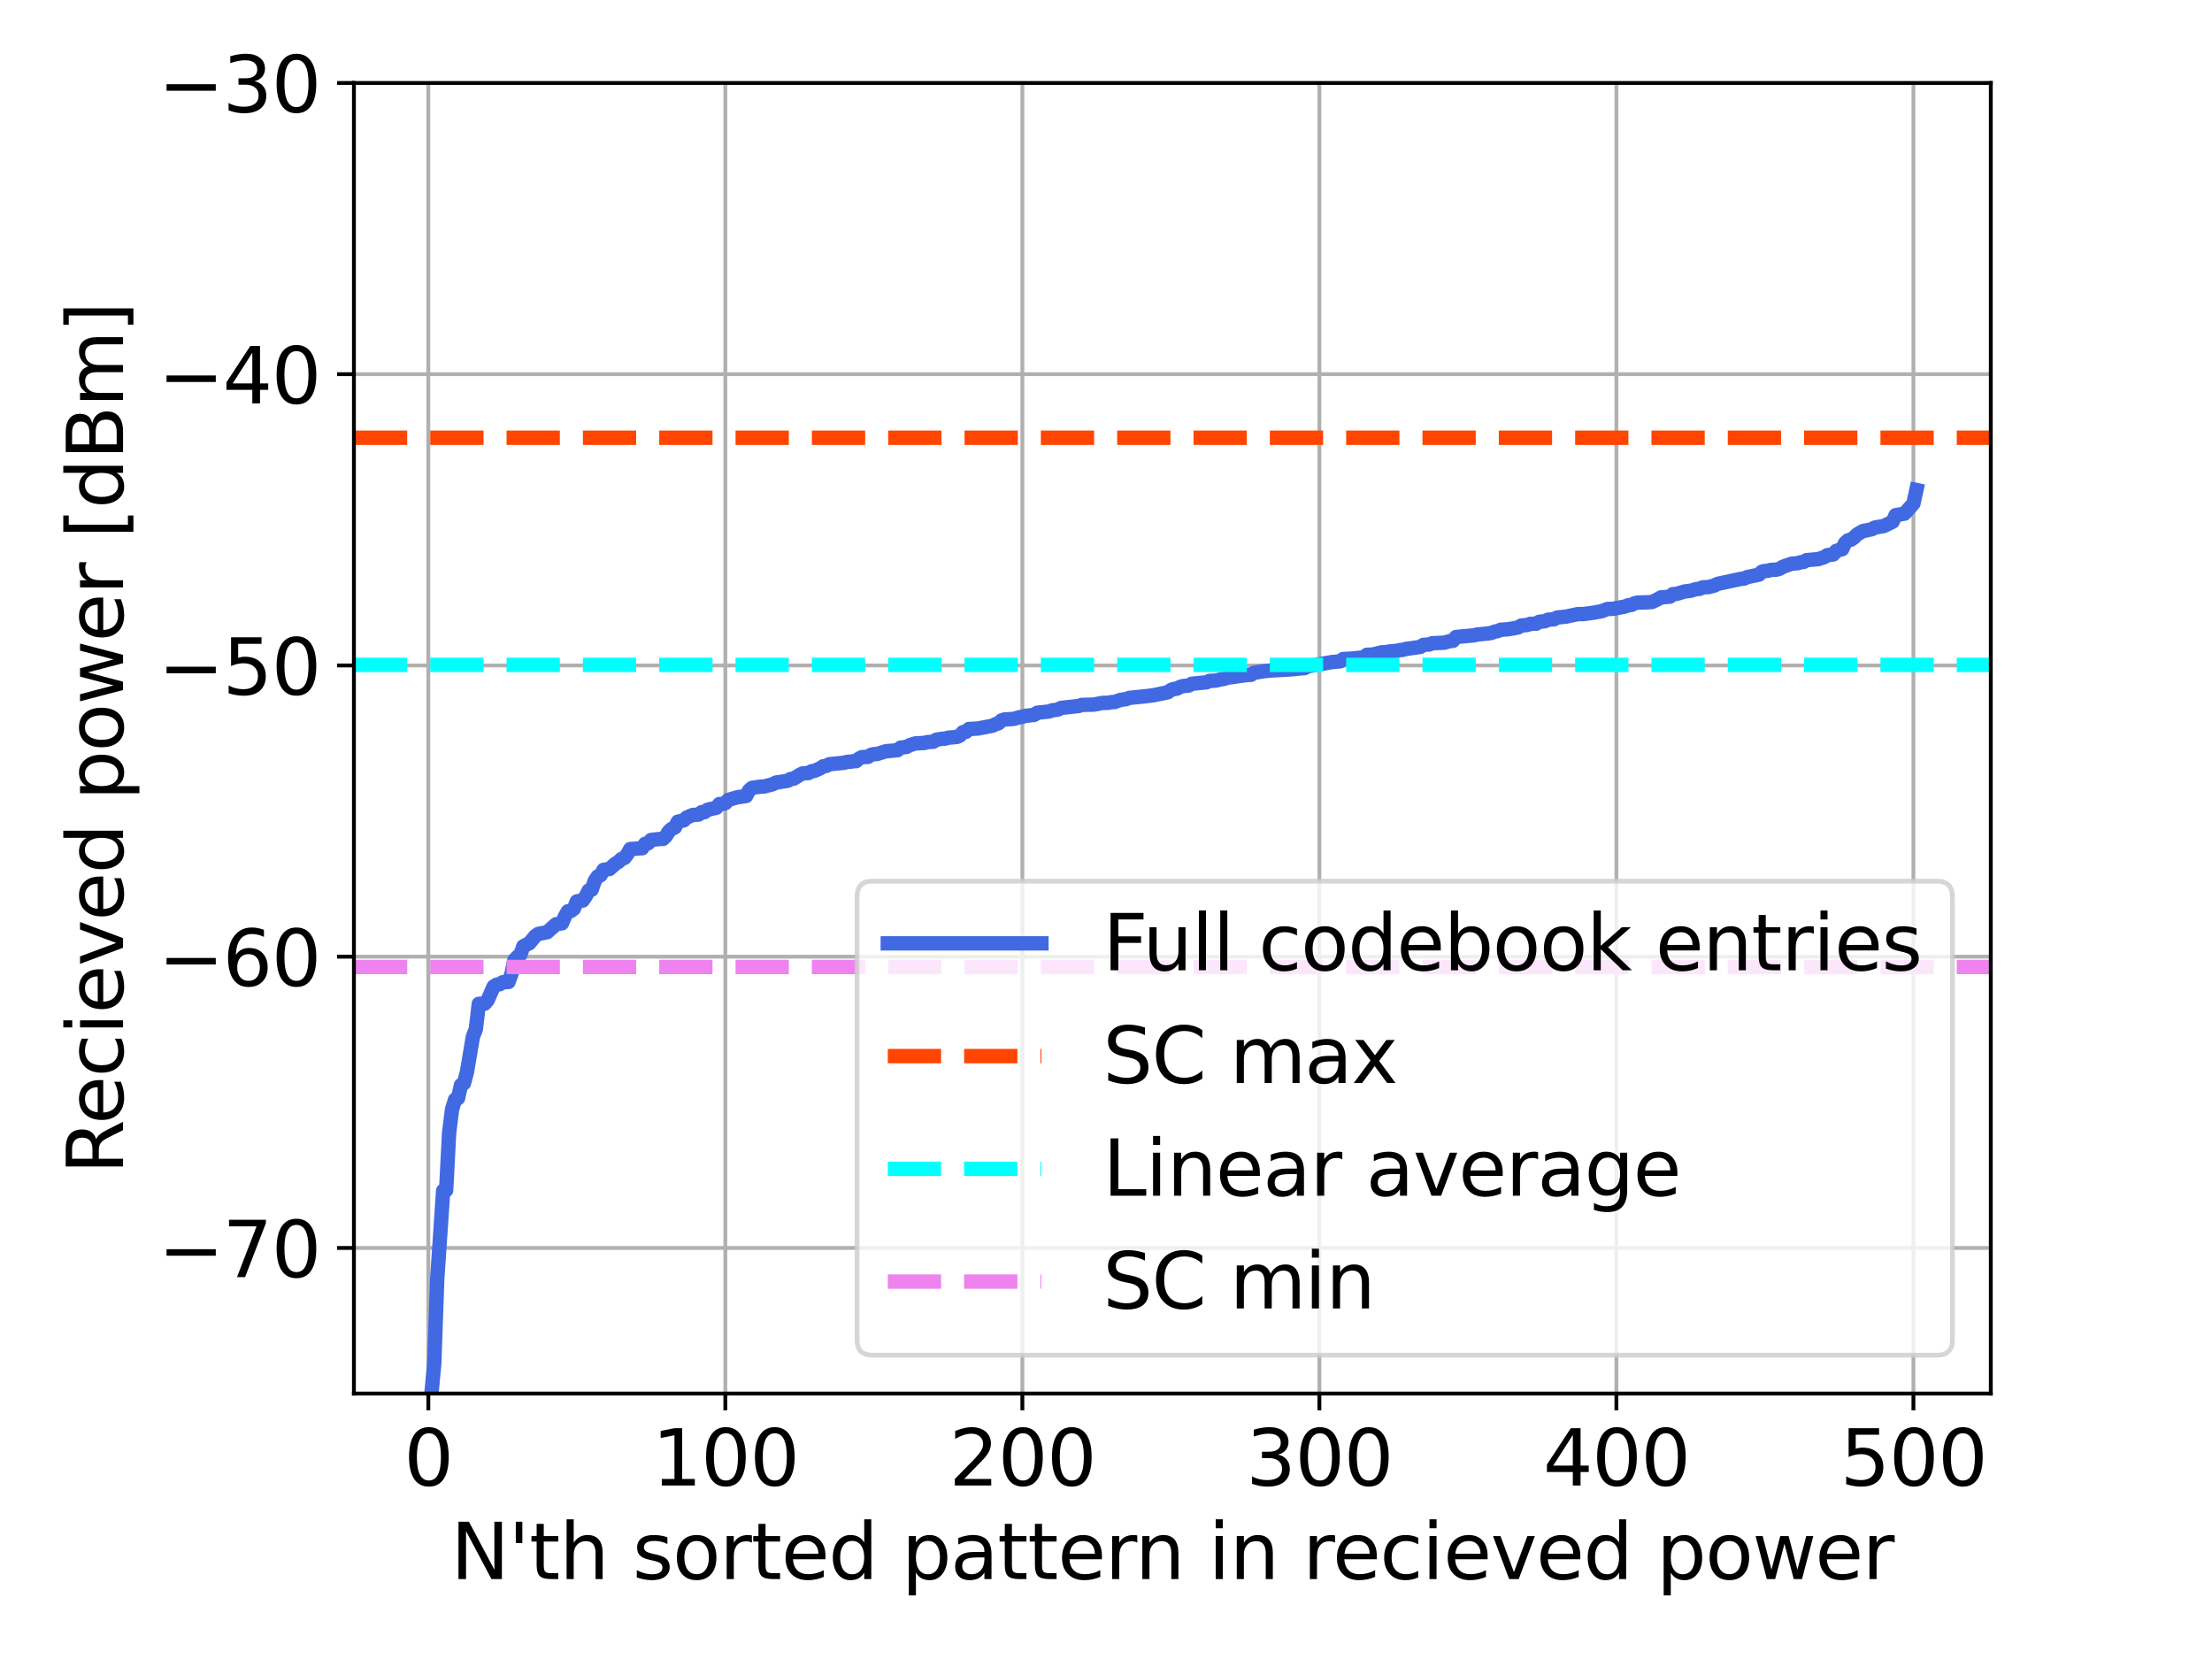 <?xml version="1.0" encoding="utf-8" standalone="no"?>
<!DOCTYPE svg PUBLIC "-//W3C//DTD SVG 1.1//EN"
  "http://www.w3.org/Graphics/SVG/1.1/DTD/svg11.dtd">
<svg xmlns:xlink="http://www.w3.org/1999/xlink" width="460.8pt" height="345.6pt" viewBox="0 0 460.8 345.6" xmlns="http://www.w3.org/2000/svg" version="1.1">
 <defs>
  <style type="text/css">*{stroke-linejoin: round; stroke-linecap: butt}</style>
 </defs>
 <g id="figure_1">
  <g id="patch_1">
   <path d="M 0 345.6 
L 460.8 345.6 
L 460.8 0 
L 0 0 
z
" style="fill: #ffffff"/>
  </g>
  <g id="axes_1">
   <g id="patch_2">
    <path d="M 73.728 290.304 
L 414.72 290.304 
L 414.72 17.28 
L 73.728 17.28 
z
" style="fill: #ffffff"/>
   </g>
   <g id="matplotlib.axis_1">
    <g id="xtick_1">
     <g id="line2d_1">
      <path d="M 89.228 290.304 
L 89.228 17.28 
" clip-path="url(#p2ec51d35b0)" style="fill: none; stroke: #b0b0b0; stroke-width: 0.8; stroke-linecap: square"/>
     </g>
     <g id="line2d_2">
      <defs>
       <path id="m6b546f67d5" d="M 0 0 
L 0 3.5 
" style="stroke: #000000; stroke-width: 0.8"/>
      </defs>
      <g>
       <use xlink:href="#m6b546f67d5" x="89.228" y="290.304" style="stroke: #000000; stroke-width: 0.8"/>
      </g>
     </g>
     <g id="text_1">
      <!-- 0 -->
      <g transform="translate(84.138 309.462) scale(0.16 -0.16)">
       <defs>
        <path id="DejaVuSans-30" d="M 2034 4250 
Q 1547 4250 1301 3770 
Q 1056 3291 1056 2328 
Q 1056 1369 1301 889 
Q 1547 409 2034 409 
Q 2525 409 2770 889 
Q 3016 1369 3016 2328 
Q 3016 3291 2770 3770 
Q 2525 4250 2034 4250 
z
M 2034 4750 
Q 2819 4750 3233 4129 
Q 3647 3509 3647 2328 
Q 3647 1150 3233 529 
Q 2819 -91 2034 -91 
Q 1250 -91 836 529 
Q 422 1150 422 2328 
Q 422 3509 836 4129 
Q 1250 4750 2034 4750 
z
" transform="scale(0.016)"/>
       </defs>
       <use xlink:href="#DejaVuSans-30"/>
      </g>
     </g>
    </g>
    <g id="xtick_2">
     <g id="line2d_3">
      <path d="M 151.102 290.304 
L 151.102 17.28 
" clip-path="url(#p2ec51d35b0)" style="fill: none; stroke: #b0b0b0; stroke-width: 0.8; stroke-linecap: square"/>
     </g>
     <g id="line2d_4">
      <g>
       <use xlink:href="#m6b546f67d5" x="151.102" y="290.304" style="stroke: #000000; stroke-width: 0.8"/>
      </g>
     </g>
     <g id="text_2">
      <!-- 100 -->
      <g transform="translate(135.832 309.462) scale(0.16 -0.16)">
       <defs>
        <path id="DejaVuSans-31" d="M 794 531 
L 1825 531 
L 1825 4091 
L 703 3866 
L 703 4441 
L 1819 4666 
L 2450 4666 
L 2450 531 
L 3481 531 
L 3481 0 
L 794 0 
L 794 531 
z
" transform="scale(0.016)"/>
       </defs>
       <use xlink:href="#DejaVuSans-31"/>
       <use xlink:href="#DejaVuSans-30" transform="translate(63.623 0)"/>
       <use xlink:href="#DejaVuSans-30" transform="translate(127.246 0)"/>
      </g>
     </g>
    </g>
    <g id="xtick_3">
     <g id="line2d_5">
      <path d="M 212.977 290.304 
L 212.977 17.28 
" clip-path="url(#p2ec51d35b0)" style="fill: none; stroke: #b0b0b0; stroke-width: 0.8; stroke-linecap: square"/>
     </g>
     <g id="line2d_6">
      <g>
       <use xlink:href="#m6b546f67d5" x="212.977" y="290.304" style="stroke: #000000; stroke-width: 0.8"/>
      </g>
     </g>
     <g id="text_3">
      <!-- 200 -->
      <g transform="translate(197.707 309.462) scale(0.16 -0.16)">
       <defs>
        <path id="DejaVuSans-32" d="M 1228 531 
L 3431 531 
L 3431 0 
L 469 0 
L 469 531 
Q 828 903 1448 1529 
Q 2069 2156 2228 2338 
Q 2531 2678 2651 2914 
Q 2772 3150 2772 3378 
Q 2772 3750 2511 3984 
Q 2250 4219 1831 4219 
Q 1534 4219 1204 4116 
Q 875 4013 500 3803 
L 500 4441 
Q 881 4594 1212 4672 
Q 1544 4750 1819 4750 
Q 2544 4750 2975 4387 
Q 3406 4025 3406 3419 
Q 3406 3131 3298 2873 
Q 3191 2616 2906 2266 
Q 2828 2175 2409 1742 
Q 1991 1309 1228 531 
z
" transform="scale(0.016)"/>
       </defs>
       <use xlink:href="#DejaVuSans-32"/>
       <use xlink:href="#DejaVuSans-30" transform="translate(63.623 0)"/>
       <use xlink:href="#DejaVuSans-30" transform="translate(127.246 0)"/>
      </g>
     </g>
    </g>
    <g id="xtick_4">
     <g id="line2d_7">
      <path d="M 274.852 290.304 
L 274.852 17.28 
" clip-path="url(#p2ec51d35b0)" style="fill: none; stroke: #b0b0b0; stroke-width: 0.8; stroke-linecap: square"/>
     </g>
     <g id="line2d_8">
      <g>
       <use xlink:href="#m6b546f67d5" x="274.852" y="290.304" style="stroke: #000000; stroke-width: 0.8"/>
      </g>
     </g>
     <g id="text_4">
      <!-- 300 -->
      <g transform="translate(259.582 309.462) scale(0.16 -0.16)">
       <defs>
        <path id="DejaVuSans-33" d="M 2597 2516 
Q 3050 2419 3304 2112 
Q 3559 1806 3559 1356 
Q 3559 666 3084 287 
Q 2609 -91 1734 -91 
Q 1441 -91 1130 -33 
Q 819 25 488 141 
L 488 750 
Q 750 597 1062 519 
Q 1375 441 1716 441 
Q 2309 441 2620 675 
Q 2931 909 2931 1356 
Q 2931 1769 2642 2001 
Q 2353 2234 1838 2234 
L 1294 2234 
L 1294 2753 
L 1863 2753 
Q 2328 2753 2575 2939 
Q 2822 3125 2822 3475 
Q 2822 3834 2567 4026 
Q 2313 4219 1838 4219 
Q 1578 4219 1281 4162 
Q 984 4106 628 3988 
L 628 4550 
Q 988 4650 1302 4700 
Q 1616 4750 1894 4750 
Q 2613 4750 3031 4423 
Q 3450 4097 3450 3541 
Q 3450 3153 3228 2886 
Q 3006 2619 2597 2516 
z
" transform="scale(0.016)"/>
       </defs>
       <use xlink:href="#DejaVuSans-33"/>
       <use xlink:href="#DejaVuSans-30" transform="translate(63.623 0)"/>
       <use xlink:href="#DejaVuSans-30" transform="translate(127.246 0)"/>
      </g>
     </g>
    </g>
    <g id="xtick_5">
     <g id="line2d_9">
      <path d="M 336.727 290.304 
L 336.727 17.28 
" clip-path="url(#p2ec51d35b0)" style="fill: none; stroke: #b0b0b0; stroke-width: 0.8; stroke-linecap: square"/>
     </g>
     <g id="line2d_10">
      <g>
       <use xlink:href="#m6b546f67d5" x="336.727" y="290.304" style="stroke: #000000; stroke-width: 0.8"/>
      </g>
     </g>
     <g id="text_5">
      <!-- 400 -->
      <g transform="translate(321.457 309.462) scale(0.16 -0.16)">
       <defs>
        <path id="DejaVuSans-34" d="M 2419 4116 
L 825 1625 
L 2419 1625 
L 2419 4116 
z
M 2253 4666 
L 3047 4666 
L 3047 1625 
L 3713 1625 
L 3713 1100 
L 3047 1100 
L 3047 0 
L 2419 0 
L 2419 1100 
L 313 1100 
L 313 1709 
L 2253 4666 
z
" transform="scale(0.016)"/>
       </defs>
       <use xlink:href="#DejaVuSans-34"/>
       <use xlink:href="#DejaVuSans-30" transform="translate(63.623 0)"/>
       <use xlink:href="#DejaVuSans-30" transform="translate(127.246 0)"/>
      </g>
     </g>
    </g>
    <g id="xtick_6">
     <g id="line2d_11">
      <path d="M 398.602 290.304 
L 398.602 17.28 
" clip-path="url(#p2ec51d35b0)" style="fill: none; stroke: #b0b0b0; stroke-width: 0.8; stroke-linecap: square"/>
     </g>
     <g id="line2d_12">
      <g>
       <use xlink:href="#m6b546f67d5" x="398.602" y="290.304" style="stroke: #000000; stroke-width: 0.8"/>
      </g>
     </g>
     <g id="text_6">
      <!-- 500 -->
      <g transform="translate(383.332 309.462) scale(0.16 -0.16)">
       <defs>
        <path id="DejaVuSans-35" d="M 691 4666 
L 3169 4666 
L 3169 4134 
L 1269 4134 
L 1269 2991 
Q 1406 3038 1543 3061 
Q 1681 3084 1819 3084 
Q 2600 3084 3056 2656 
Q 3513 2228 3513 1497 
Q 3513 744 3044 326 
Q 2575 -91 1722 -91 
Q 1428 -91 1123 -41 
Q 819 9 494 109 
L 494 744 
Q 775 591 1075 516 
Q 1375 441 1709 441 
Q 2250 441 2565 725 
Q 2881 1009 2881 1497 
Q 2881 1984 2565 2268 
Q 2250 2553 1709 2553 
Q 1456 2553 1204 2497 
Q 953 2441 691 2322 
L 691 4666 
z
" transform="scale(0.016)"/>
       </defs>
       <use xlink:href="#DejaVuSans-35"/>
       <use xlink:href="#DejaVuSans-30" transform="translate(63.623 0)"/>
       <use xlink:href="#DejaVuSans-30" transform="translate(127.246 0)"/>
      </g>
     </g>
    </g>
    <g id="text_7">
     <!-- N'th sorted pattern in recieved power -->
     <g transform="translate(93.906 328.947) scale(0.16 -0.16)">
      <defs>
       <path id="DejaVuSans-4e" d="M 628 4666 
L 1478 4666 
L 3547 763 
L 3547 4666 
L 4159 4666 
L 4159 0 
L 3309 0 
L 1241 3903 
L 1241 0 
L 628 0 
L 628 4666 
z
" transform="scale(0.016)"/>
       <path id="DejaVuSans-27" d="M 1147 4666 
L 1147 2931 
L 616 2931 
L 616 4666 
L 1147 4666 
z
" transform="scale(0.016)"/>
       <path id="DejaVuSans-74" d="M 1172 4494 
L 1172 3500 
L 2356 3500 
L 2356 3053 
L 1172 3053 
L 1172 1153 
Q 1172 725 1289 603 
Q 1406 481 1766 481 
L 2356 481 
L 2356 0 
L 1766 0 
Q 1100 0 847 248 
Q 594 497 594 1153 
L 594 3053 
L 172 3053 
L 172 3500 
L 594 3500 
L 594 4494 
L 1172 4494 
z
" transform="scale(0.016)"/>
       <path id="DejaVuSans-68" d="M 3513 2113 
L 3513 0 
L 2938 0 
L 2938 2094 
Q 2938 2591 2744 2837 
Q 2550 3084 2163 3084 
Q 1697 3084 1428 2787 
Q 1159 2491 1159 1978 
L 1159 0 
L 581 0 
L 581 4863 
L 1159 4863 
L 1159 2956 
Q 1366 3272 1645 3428 
Q 1925 3584 2291 3584 
Q 2894 3584 3203 3211 
Q 3513 2838 3513 2113 
z
" transform="scale(0.016)"/>
       <path id="DejaVuSans-20" transform="scale(0.016)"/>
       <path id="DejaVuSans-73" d="M 2834 3397 
L 2834 2853 
Q 2591 2978 2328 3040 
Q 2066 3103 1784 3103 
Q 1356 3103 1142 2972 
Q 928 2841 928 2578 
Q 928 2378 1081 2264 
Q 1234 2150 1697 2047 
L 1894 2003 
Q 2506 1872 2764 1633 
Q 3022 1394 3022 966 
Q 3022 478 2636 193 
Q 2250 -91 1575 -91 
Q 1294 -91 989 -36 
Q 684 19 347 128 
L 347 722 
Q 666 556 975 473 
Q 1284 391 1588 391 
Q 1994 391 2212 530 
Q 2431 669 2431 922 
Q 2431 1156 2273 1281 
Q 2116 1406 1581 1522 
L 1381 1569 
Q 847 1681 609 1914 
Q 372 2147 372 2553 
Q 372 3047 722 3315 
Q 1072 3584 1716 3584 
Q 2034 3584 2315 3537 
Q 2597 3491 2834 3397 
z
" transform="scale(0.016)"/>
       <path id="DejaVuSans-6f" d="M 1959 3097 
Q 1497 3097 1228 2736 
Q 959 2375 959 1747 
Q 959 1119 1226 758 
Q 1494 397 1959 397 
Q 2419 397 2687 759 
Q 2956 1122 2956 1747 
Q 2956 2369 2687 2733 
Q 2419 3097 1959 3097 
z
M 1959 3584 
Q 2709 3584 3137 3096 
Q 3566 2609 3566 1747 
Q 3566 888 3137 398 
Q 2709 -91 1959 -91 
Q 1206 -91 779 398 
Q 353 888 353 1747 
Q 353 2609 779 3096 
Q 1206 3584 1959 3584 
z
" transform="scale(0.016)"/>
       <path id="DejaVuSans-72" d="M 2631 2963 
Q 2534 3019 2420 3045 
Q 2306 3072 2169 3072 
Q 1681 3072 1420 2755 
Q 1159 2438 1159 1844 
L 1159 0 
L 581 0 
L 581 3500 
L 1159 3500 
L 1159 2956 
Q 1341 3275 1631 3429 
Q 1922 3584 2338 3584 
Q 2397 3584 2469 3576 
Q 2541 3569 2628 3553 
L 2631 2963 
z
" transform="scale(0.016)"/>
       <path id="DejaVuSans-65" d="M 3597 1894 
L 3597 1613 
L 953 1613 
Q 991 1019 1311 708 
Q 1631 397 2203 397 
Q 2534 397 2845 478 
Q 3156 559 3463 722 
L 3463 178 
Q 3153 47 2828 -22 
Q 2503 -91 2169 -91 
Q 1331 -91 842 396 
Q 353 884 353 1716 
Q 353 2575 817 3079 
Q 1281 3584 2069 3584 
Q 2775 3584 3186 3129 
Q 3597 2675 3597 1894 
z
M 3022 2063 
Q 3016 2534 2758 2815 
Q 2500 3097 2075 3097 
Q 1594 3097 1305 2825 
Q 1016 2553 972 2059 
L 3022 2063 
z
" transform="scale(0.016)"/>
       <path id="DejaVuSans-64" d="M 2906 2969 
L 2906 4863 
L 3481 4863 
L 3481 0 
L 2906 0 
L 2906 525 
Q 2725 213 2448 61 
Q 2172 -91 1784 -91 
Q 1150 -91 751 415 
Q 353 922 353 1747 
Q 353 2572 751 3078 
Q 1150 3584 1784 3584 
Q 2172 3584 2448 3432 
Q 2725 3281 2906 2969 
z
M 947 1747 
Q 947 1113 1208 752 
Q 1469 391 1925 391 
Q 2381 391 2643 752 
Q 2906 1113 2906 1747 
Q 2906 2381 2643 2742 
Q 2381 3103 1925 3103 
Q 1469 3103 1208 2742 
Q 947 2381 947 1747 
z
" transform="scale(0.016)"/>
       <path id="DejaVuSans-70" d="M 1159 525 
L 1159 -1331 
L 581 -1331 
L 581 3500 
L 1159 3500 
L 1159 2969 
Q 1341 3281 1617 3432 
Q 1894 3584 2278 3584 
Q 2916 3584 3314 3078 
Q 3713 2572 3713 1747 
Q 3713 922 3314 415 
Q 2916 -91 2278 -91 
Q 1894 -91 1617 61 
Q 1341 213 1159 525 
z
M 3116 1747 
Q 3116 2381 2855 2742 
Q 2594 3103 2138 3103 
Q 1681 3103 1420 2742 
Q 1159 2381 1159 1747 
Q 1159 1113 1420 752 
Q 1681 391 2138 391 
Q 2594 391 2855 752 
Q 3116 1113 3116 1747 
z
" transform="scale(0.016)"/>
       <path id="DejaVuSans-61" d="M 2194 1759 
Q 1497 1759 1228 1600 
Q 959 1441 959 1056 
Q 959 750 1161 570 
Q 1363 391 1709 391 
Q 2188 391 2477 730 
Q 2766 1069 2766 1631 
L 2766 1759 
L 2194 1759 
z
M 3341 1997 
L 3341 0 
L 2766 0 
L 2766 531 
Q 2569 213 2275 61 
Q 1981 -91 1556 -91 
Q 1019 -91 701 211 
Q 384 513 384 1019 
Q 384 1609 779 1909 
Q 1175 2209 1959 2209 
L 2766 2209 
L 2766 2266 
Q 2766 2663 2505 2880 
Q 2244 3097 1772 3097 
Q 1472 3097 1187 3025 
Q 903 2953 641 2809 
L 641 3341 
Q 956 3463 1253 3523 
Q 1550 3584 1831 3584 
Q 2591 3584 2966 3190 
Q 3341 2797 3341 1997 
z
" transform="scale(0.016)"/>
       <path id="DejaVuSans-6e" d="M 3513 2113 
L 3513 0 
L 2938 0 
L 2938 2094 
Q 2938 2591 2744 2837 
Q 2550 3084 2163 3084 
Q 1697 3084 1428 2787 
Q 1159 2491 1159 1978 
L 1159 0 
L 581 0 
L 581 3500 
L 1159 3500 
L 1159 2956 
Q 1366 3272 1645 3428 
Q 1925 3584 2291 3584 
Q 2894 3584 3203 3211 
Q 3513 2838 3513 2113 
z
" transform="scale(0.016)"/>
       <path id="DejaVuSans-69" d="M 603 3500 
L 1178 3500 
L 1178 0 
L 603 0 
L 603 3500 
z
M 603 4863 
L 1178 4863 
L 1178 4134 
L 603 4134 
L 603 4863 
z
" transform="scale(0.016)"/>
       <path id="DejaVuSans-63" d="M 3122 3366 
L 3122 2828 
Q 2878 2963 2633 3030 
Q 2388 3097 2138 3097 
Q 1578 3097 1268 2742 
Q 959 2388 959 1747 
Q 959 1106 1268 751 
Q 1578 397 2138 397 
Q 2388 397 2633 464 
Q 2878 531 3122 666 
L 3122 134 
Q 2881 22 2623 -34 
Q 2366 -91 2075 -91 
Q 1284 -91 818 406 
Q 353 903 353 1747 
Q 353 2603 823 3093 
Q 1294 3584 2113 3584 
Q 2378 3584 2631 3529 
Q 2884 3475 3122 3366 
z
" transform="scale(0.016)"/>
       <path id="DejaVuSans-76" d="M 191 3500 
L 800 3500 
L 1894 563 
L 2988 3500 
L 3597 3500 
L 2284 0 
L 1503 0 
L 191 3500 
z
" transform="scale(0.016)"/>
       <path id="DejaVuSans-77" d="M 269 3500 
L 844 3500 
L 1563 769 
L 2278 3500 
L 2956 3500 
L 3675 769 
L 4391 3500 
L 4966 3500 
L 4050 0 
L 3372 0 
L 2619 2869 
L 1863 0 
L 1184 0 
L 269 3500 
z
" transform="scale(0.016)"/>
      </defs>
      <use xlink:href="#DejaVuSans-4e"/>
      <use xlink:href="#DejaVuSans-27" transform="translate(74.805 0)"/>
      <use xlink:href="#DejaVuSans-74" transform="translate(102.295 0)"/>
      <use xlink:href="#DejaVuSans-68" transform="translate(141.504 0)"/>
      <use xlink:href="#DejaVuSans-20" transform="translate(204.883 0)"/>
      <use xlink:href="#DejaVuSans-73" transform="translate(236.67 0)"/>
      <use xlink:href="#DejaVuSans-6f" transform="translate(288.77 0)"/>
      <use xlink:href="#DejaVuSans-72" transform="translate(349.951 0)"/>
      <use xlink:href="#DejaVuSans-74" transform="translate(391.064 0)"/>
      <use xlink:href="#DejaVuSans-65" transform="translate(430.273 0)"/>
      <use xlink:href="#DejaVuSans-64" transform="translate(491.797 0)"/>
      <use xlink:href="#DejaVuSans-20" transform="translate(555.273 0)"/>
      <use xlink:href="#DejaVuSans-70" transform="translate(587.061 0)"/>
      <use xlink:href="#DejaVuSans-61" transform="translate(650.537 0)"/>
      <use xlink:href="#DejaVuSans-74" transform="translate(711.816 0)"/>
      <use xlink:href="#DejaVuSans-74" transform="translate(751.025 0)"/>
      <use xlink:href="#DejaVuSans-65" transform="translate(790.234 0)"/>
      <use xlink:href="#DejaVuSans-72" transform="translate(851.758 0)"/>
      <use xlink:href="#DejaVuSans-6e" transform="translate(891.121 0)"/>
      <use xlink:href="#DejaVuSans-20" transform="translate(954.5 0)"/>
      <use xlink:href="#DejaVuSans-69" transform="translate(986.287 0)"/>
      <use xlink:href="#DejaVuSans-6e" transform="translate(1014.07 0)"/>
      <use xlink:href="#DejaVuSans-20" transform="translate(1077.449 0)"/>
      <use xlink:href="#DejaVuSans-72" transform="translate(1109.236 0)"/>
      <use xlink:href="#DejaVuSans-65" transform="translate(1148.1 0)"/>
      <use xlink:href="#DejaVuSans-63" transform="translate(1209.623 0)"/>
      <use xlink:href="#DejaVuSans-69" transform="translate(1264.604 0)"/>
      <use xlink:href="#DejaVuSans-65" transform="translate(1292.387 0)"/>
      <use xlink:href="#DejaVuSans-76" transform="translate(1353.91 0)"/>
      <use xlink:href="#DejaVuSans-65" transform="translate(1413.09 0)"/>
      <use xlink:href="#DejaVuSans-64" transform="translate(1474.613 0)"/>
      <use xlink:href="#DejaVuSans-20" transform="translate(1538.09 0)"/>
      <use xlink:href="#DejaVuSans-70" transform="translate(1569.877 0)"/>
      <use xlink:href="#DejaVuSans-6f" transform="translate(1633.354 0)"/>
      <use xlink:href="#DejaVuSans-77" transform="translate(1694.535 0)"/>
      <use xlink:href="#DejaVuSans-65" transform="translate(1776.322 0)"/>
      <use xlink:href="#DejaVuSans-72" transform="translate(1837.846 0)"/>
     </g>
    </g>
   </g>
   <g id="matplotlib.axis_2">
    <g id="ytick_1">
     <g id="line2d_13">
      <path d="M 73.728 259.968 
L 414.72 259.968 
" clip-path="url(#p2ec51d35b0)" style="fill: none; stroke: #b0b0b0; stroke-width: 0.8; stroke-linecap: square"/>
     </g>
     <g id="line2d_14">
      <defs>
       <path id="m05f948535f" d="M 0 0 
L -3.5 0 
" style="stroke: #000000; stroke-width: 0.8"/>
      </defs>
      <g>
       <use xlink:href="#m05f948535f" x="73.728" y="259.968" style="stroke: #000000; stroke-width: 0.8"/>
      </g>
     </g>
     <g id="text_8">
      <!-- −70 -->
      <g transform="translate(32.961 266.047) scale(0.16 -0.16)">
       <defs>
        <path id="DejaVuSans-2212" d="M 678 2272 
L 4684 2272 
L 4684 1741 
L 678 1741 
L 678 2272 
z
" transform="scale(0.016)"/>
        <path id="DejaVuSans-37" d="M 525 4666 
L 3525 4666 
L 3525 4397 
L 1831 0 
L 1172 0 
L 2766 4134 
L 525 4134 
L 525 4666 
z
" transform="scale(0.016)"/>
       </defs>
       <use xlink:href="#DejaVuSans-2212"/>
       <use xlink:href="#DejaVuSans-37" transform="translate(83.789 0)"/>
       <use xlink:href="#DejaVuSans-30" transform="translate(147.412 0)"/>
      </g>
     </g>
    </g>
    <g id="ytick_2">
     <g id="line2d_15">
      <path d="M 73.728 199.296 
L 414.72 199.296 
" clip-path="url(#p2ec51d35b0)" style="fill: none; stroke: #b0b0b0; stroke-width: 0.8; stroke-linecap: square"/>
     </g>
     <g id="line2d_16">
      <g>
       <use xlink:href="#m05f948535f" x="73.728" y="199.296" style="stroke: #000000; stroke-width: 0.8"/>
      </g>
     </g>
     <g id="text_9">
      <!-- −60 -->
      <g transform="translate(32.961 205.375) scale(0.16 -0.16)">
       <defs>
        <path id="DejaVuSans-36" d="M 2113 2584 
Q 1688 2584 1439 2293 
Q 1191 2003 1191 1497 
Q 1191 994 1439 701 
Q 1688 409 2113 409 
Q 2538 409 2786 701 
Q 3034 994 3034 1497 
Q 3034 2003 2786 2293 
Q 2538 2584 2113 2584 
z
M 3366 4563 
L 3366 3988 
Q 3128 4100 2886 4159 
Q 2644 4219 2406 4219 
Q 1781 4219 1451 3797 
Q 1122 3375 1075 2522 
Q 1259 2794 1537 2939 
Q 1816 3084 2150 3084 
Q 2853 3084 3261 2657 
Q 3669 2231 3669 1497 
Q 3669 778 3244 343 
Q 2819 -91 2113 -91 
Q 1303 -91 875 529 
Q 447 1150 447 2328 
Q 447 3434 972 4092 
Q 1497 4750 2381 4750 
Q 2619 4750 2861 4703 
Q 3103 4656 3366 4563 
z
" transform="scale(0.016)"/>
       </defs>
       <use xlink:href="#DejaVuSans-2212"/>
       <use xlink:href="#DejaVuSans-36" transform="translate(83.789 0)"/>
       <use xlink:href="#DejaVuSans-30" transform="translate(147.412 0)"/>
      </g>
     </g>
    </g>
    <g id="ytick_3">
     <g id="line2d_17">
      <path d="M 73.728 138.624 
L 414.72 138.624 
" clip-path="url(#p2ec51d35b0)" style="fill: none; stroke: #b0b0b0; stroke-width: 0.8; stroke-linecap: square"/>
     </g>
     <g id="line2d_18">
      <g>
       <use xlink:href="#m05f948535f" x="73.728" y="138.624" style="stroke: #000000; stroke-width: 0.8"/>
      </g>
     </g>
     <g id="text_10">
      <!-- −50 -->
      <g transform="translate(32.961 144.703) scale(0.16 -0.16)">
       <use xlink:href="#DejaVuSans-2212"/>
       <use xlink:href="#DejaVuSans-35" transform="translate(83.789 0)"/>
       <use xlink:href="#DejaVuSans-30" transform="translate(147.412 0)"/>
      </g>
     </g>
    </g>
    <g id="ytick_4">
     <g id="line2d_19">
      <path d="M 73.728 77.952 
L 414.72 77.952 
" clip-path="url(#p2ec51d35b0)" style="fill: none; stroke: #b0b0b0; stroke-width: 0.8; stroke-linecap: square"/>
     </g>
     <g id="line2d_20">
      <g>
       <use xlink:href="#m05f948535f" x="73.728" y="77.952" style="stroke: #000000; stroke-width: 0.8"/>
      </g>
     </g>
     <g id="text_11">
      <!-- −40 -->
      <g transform="translate(32.961 84.031) scale(0.16 -0.16)">
       <use xlink:href="#DejaVuSans-2212"/>
       <use xlink:href="#DejaVuSans-34" transform="translate(83.789 0)"/>
       <use xlink:href="#DejaVuSans-30" transform="translate(147.412 0)"/>
      </g>
     </g>
    </g>
    <g id="ytick_5">
     <g id="line2d_21">
      <path d="M 73.728 17.28 
L 414.72 17.28 
" clip-path="url(#p2ec51d35b0)" style="fill: none; stroke: #b0b0b0; stroke-width: 0.8; stroke-linecap: square"/>
     </g>
     <g id="line2d_22">
      <g>
       <use xlink:href="#m05f948535f" x="73.728" y="17.28" style="stroke: #000000; stroke-width: 0.8"/>
      </g>
     </g>
     <g id="text_12">
      <!-- −30 -->
      <g transform="translate(32.961 23.359) scale(0.16 -0.16)">
       <use xlink:href="#DejaVuSans-2212"/>
       <use xlink:href="#DejaVuSans-33" transform="translate(83.789 0)"/>
       <use xlink:href="#DejaVuSans-30" transform="translate(147.412 0)"/>
      </g>
     </g>
    </g>
    <g id="text_13">
     <!-- Recieved power [dBm] -->
     <g transform="translate(25.633 244.608) rotate(-90) scale(0.16 -0.16)">
      <defs>
       <path id="DejaVuSans-52" d="M 2841 2188 
Q 3044 2119 3236 1894 
Q 3428 1669 3622 1275 
L 4263 0 
L 3584 0 
L 2988 1197 
Q 2756 1666 2539 1819 
Q 2322 1972 1947 1972 
L 1259 1972 
L 1259 0 
L 628 0 
L 628 4666 
L 2053 4666 
Q 2853 4666 3247 4331 
Q 3641 3997 3641 3322 
Q 3641 2881 3436 2590 
Q 3231 2300 2841 2188 
z
M 1259 4147 
L 1259 2491 
L 2053 2491 
Q 2509 2491 2742 2702 
Q 2975 2913 2975 3322 
Q 2975 3731 2742 3939 
Q 2509 4147 2053 4147 
L 1259 4147 
z
" transform="scale(0.016)"/>
       <path id="DejaVuSans-5b" d="M 550 4863 
L 1875 4863 
L 1875 4416 
L 1125 4416 
L 1125 -397 
L 1875 -397 
L 1875 -844 
L 550 -844 
L 550 4863 
z
" transform="scale(0.016)"/>
       <path id="DejaVuSans-42" d="M 1259 2228 
L 1259 519 
L 2272 519 
Q 2781 519 3026 730 
Q 3272 941 3272 1375 
Q 3272 1813 3026 2020 
Q 2781 2228 2272 2228 
L 1259 2228 
z
M 1259 4147 
L 1259 2741 
L 2194 2741 
Q 2656 2741 2882 2914 
Q 3109 3088 3109 3444 
Q 3109 3797 2882 3972 
Q 2656 4147 2194 4147 
L 1259 4147 
z
M 628 4666 
L 2241 4666 
Q 2963 4666 3353 4366 
Q 3744 4066 3744 3513 
Q 3744 3084 3544 2831 
Q 3344 2578 2956 2516 
Q 3422 2416 3680 2098 
Q 3938 1781 3938 1306 
Q 3938 681 3513 340 
Q 3088 0 2303 0 
L 628 0 
L 628 4666 
z
" transform="scale(0.016)"/>
       <path id="DejaVuSans-6d" d="M 3328 2828 
Q 3544 3216 3844 3400 
Q 4144 3584 4550 3584 
Q 5097 3584 5394 3201 
Q 5691 2819 5691 2113 
L 5691 0 
L 5113 0 
L 5113 2094 
Q 5113 2597 4934 2840 
Q 4756 3084 4391 3084 
Q 3944 3084 3684 2787 
Q 3425 2491 3425 1978 
L 3425 0 
L 2847 0 
L 2847 2094 
Q 2847 2600 2669 2842 
Q 2491 3084 2119 3084 
Q 1678 3084 1418 2786 
Q 1159 2488 1159 1978 
L 1159 0 
L 581 0 
L 581 3500 
L 1159 3500 
L 1159 2956 
Q 1356 3278 1631 3431 
Q 1906 3584 2284 3584 
Q 2666 3584 2933 3390 
Q 3200 3197 3328 2828 
z
" transform="scale(0.016)"/>
       <path id="DejaVuSans-5d" d="M 1947 4863 
L 1947 -844 
L 622 -844 
L 622 -397 
L 1369 -397 
L 1369 4416 
L 622 4416 
L 622 4863 
L 1947 4863 
z
" transform="scale(0.016)"/>
      </defs>
      <use xlink:href="#DejaVuSans-52"/>
      <use xlink:href="#DejaVuSans-65" transform="translate(64.982 0)"/>
      <use xlink:href="#DejaVuSans-63" transform="translate(126.506 0)"/>
      <use xlink:href="#DejaVuSans-69" transform="translate(181.486 0)"/>
      <use xlink:href="#DejaVuSans-65" transform="translate(209.27 0)"/>
      <use xlink:href="#DejaVuSans-76" transform="translate(270.793 0)"/>
      <use xlink:href="#DejaVuSans-65" transform="translate(329.973 0)"/>
      <use xlink:href="#DejaVuSans-64" transform="translate(391.496 0)"/>
      <use xlink:href="#DejaVuSans-20" transform="translate(454.973 0)"/>
      <use xlink:href="#DejaVuSans-70" transform="translate(486.76 0)"/>
      <use xlink:href="#DejaVuSans-6f" transform="translate(550.236 0)"/>
      <use xlink:href="#DejaVuSans-77" transform="translate(611.418 0)"/>
      <use xlink:href="#DejaVuSans-65" transform="translate(693.205 0)"/>
      <use xlink:href="#DejaVuSans-72" transform="translate(754.729 0)"/>
      <use xlink:href="#DejaVuSans-20" transform="translate(795.842 0)"/>
      <use xlink:href="#DejaVuSans-5b" transform="translate(827.629 0)"/>
      <use xlink:href="#DejaVuSans-64" transform="translate(866.643 0)"/>
      <use xlink:href="#DejaVuSans-42" transform="translate(930.119 0)"/>
      <use xlink:href="#DejaVuSans-6d" transform="translate(998.723 0)"/>
      <use xlink:href="#DejaVuSans-5d" transform="translate(1096.135 0)"/>
     </g>
    </g>
   </g>
   <g id="line2d_23">
    <path d="M 89.228 309.561 
L 89.846 290.655 
L 90.465 283.992 
L 91.084 266.388 
L 92.321 248.05 
L 92.94 247.97 
L 93.559 236.005 
L 94.178 231.066 
L 94.796 229.076 
L 95.415 228.791 
L 96.034 226.041 
L 96.653 225.66 
L 97.271 223.336 
L 98.509 215.981 
L 99.128 214.382 
L 99.746 209.116 
L 100.984 209.075 
L 101.603 208.332 
L 102.84 205.502 
L 103.459 205.13 
L 104.078 205.043 
L 104.696 204.626 
L 105.934 204.558 
L 106.553 202.868 
L 107.171 199.982 
L 107.79 199.331 
L 108.409 198.88 
L 109.028 197.121 
L 110.265 196.498 
L 111.503 194.995 
L 112.121 194.563 
L 113.978 194.196 
L 115.834 192.54 
L 117.071 192.334 
L 117.69 190.888 
L 118.309 189.837 
L 118.928 189.773 
L 119.546 189.309 
L 120.165 187.773 
L 121.403 187.597 
L 122.021 186.699 
L 122.64 185.513 
L 123.259 185.332 
L 123.878 183.527 
L 124.496 182.596 
L 125.115 182.325 
L 125.734 181.201 
L 126.971 181.024 
L 128.209 179.913 
L 128.828 179.56 
L 129.446 178.956 
L 130.065 178.743 
L 130.684 177.947 
L 131.302 176.865 
L 133.777 176.701 
L 134.396 175.771 
L 135.015 175.677 
L 135.634 174.98 
L 137.49 174.768 
L 138.109 174.765 
L 138.727 174.179 
L 139.346 173.168 
L 139.965 172.638 
L 140.584 172.375 
L 141.202 171.176 
L 142.44 170.897 
L 143.059 170.305 
L 144.296 169.776 
L 145.534 169.687 
L 146.152 169.197 
L 146.771 169.186 
L 147.39 168.687 
L 149.246 168.265 
L 149.865 167.493 
L 150.484 167.488 
L 151.102 167.303 
L 151.721 166.637 
L 153.577 166.091 
L 155.434 165.821 
L 156.052 164.654 
L 156.671 164.123 
L 158.527 163.865 
L 159.146 163.845 
L 161.002 163.37 
L 161.621 163.03 
L 164.096 162.647 
L 164.715 162.274 
L 165.334 162.223 
L 166.571 161.435 
L 167.19 161.122 
L 168.427 161.047 
L 169.046 160.675 
L 169.665 160.59 
L 170.902 160.033 
L 171.521 159.623 
L 172.14 159.55 
L 172.759 159.204 
L 173.996 159.082 
L 175.852 158.896 
L 176.471 158.707 
L 177.09 158.701 
L 177.709 158.577 
L 178.327 158.573 
L 178.946 158.039 
L 179.565 157.718 
L 180.802 157.674 
L 181.421 157.261 
L 182.04 157.095 
L 182.659 157.088 
L 183.896 156.701 
L 184.515 156.506 
L 186.99 156.28 
L 187.609 155.745 
L 188.846 155.596 
L 189.465 155.254 
L 190.702 154.859 
L 192.559 154.774 
L 193.177 154.592 
L 194.415 154.523 
L 195.034 154.106 
L 196.271 153.893 
L 196.89 153.877 
L 197.509 153.683 
L 198.746 153.57 
L 199.365 153.513 
L 199.984 153.222 
L 200.602 152.517 
L 201.221 152.457 
L 201.84 151.864 
L 203.696 151.764 
L 206.79 151.172 
L 207.408 150.85 
L 208.027 150.662 
L 208.646 150.07 
L 209.265 149.877 
L 211.121 149.769 
L 212.358 149.409 
L 212.977 149.329 
L 213.596 149.129 
L 215.452 148.916 
L 216.071 148.477 
L 218.546 148.22 
L 219.165 147.981 
L 220.402 147.817 
L 221.021 147.477 
L 224.733 147.067 
L 225.352 146.84 
L 227.827 146.784 
L 229.683 146.428 
L 230.921 146.405 
L 231.54 146.264 
L 232.158 146.256 
L 233.396 145.812 
L 234.633 145.626 
L 235.252 145.381 
L 238.346 145.068 
L 240.202 144.847 
L 243.296 144.213 
L 243.915 143.743 
L 244.533 143.511 
L 245.152 143.472 
L 245.771 143.13 
L 246.39 142.926 
L 247.627 142.811 
L 248.246 142.443 
L 250.721 142.198 
L 251.34 142.138 
L 251.958 141.841 
L 253.196 141.79 
L 254.433 141.505 
L 255.052 141.41 
L 255.671 141.183 
L 256.908 141.017 
L 258.765 140.741 
L 260.002 140.6 
L 260.621 140.573 
L 261.24 140.151 
L 263.096 139.851 
L 264.333 139.71 
L 269.283 139.419 
L 270.521 139.27 
L 271.758 139.181 
L 272.377 138.819 
L 277.327 137.945 
L 279.183 137.758 
L 279.802 137.29 
L 281.658 137.192 
L 283.514 136.998 
L 284.133 136.994 
L 284.752 136.4 
L 285.989 136.354 
L 287.846 135.887 
L 288.464 135.886 
L 289.702 135.677 
L 290.939 135.596 
L 291.558 135.429 
L 292.177 135.393 
L 292.796 135.2 
L 295.271 134.853 
L 295.889 134.756 
L 296.508 134.34 
L 297.746 134.254 
L 298.364 133.996 
L 300.839 133.889 
L 302.077 133.549 
L 302.696 133.494 
L 303.314 132.698 
L 307.027 132.357 
L 307.646 132.196 
L 310.121 131.944 
L 310.739 131.826 
L 311.358 131.582 
L 311.977 131.471 
L 312.596 131.2 
L 313.833 131.114 
L 315.071 130.936 
L 316.308 130.684 
L 316.927 130.299 
L 318.164 130.195 
L 318.783 129.952 
L 320.021 129.926 
L 320.639 129.534 
L 321.877 129.401 
L 322.496 129.096 
L 323.733 129.012 
L 324.352 128.646 
L 326.208 128.454 
L 328.683 127.931 
L 329.921 127.914 
L 331.777 127.664 
L 333.633 127.335 
L 334.871 126.862 
L 336.108 126.814 
L 338.583 126.336 
L 339.202 126.075 
L 339.821 126.03 
L 340.439 125.702 
L 341.058 125.545 
L 343.533 125.454 
L 344.152 125.398 
L 345.389 124.814 
L 346.008 124.443 
L 347.246 124.348 
L 347.864 124.291 
L 348.483 123.762 
L 349.102 123.756 
L 350.958 123.218 
L 352.196 123.063 
L 353.433 122.7 
L 354.052 122.674 
L 354.671 122.362 
L 355.908 122.302 
L 357.146 121.971 
L 357.764 121.645 
L 362.714 120.575 
L 363.333 120.531 
L 363.952 120.23 
L 366.427 119.709 
L 367.045 119.103 
L 367.664 118.942 
L 368.283 118.911 
L 368.902 118.719 
L 370.139 118.659 
L 370.758 118.47 
L 371.377 118.078 
L 373.233 117.426 
L 374.47 117.331 
L 375.089 117.134 
L 375.708 117.066 
L 376.327 116.691 
L 378.802 116.476 
L 380.039 116.061 
L 380.658 115.649 
L 381.895 115.507 
L 382.514 114.773 
L 383.752 114.401 
L 384.37 113.112 
L 384.989 112.558 
L 385.608 112.416 
L 386.227 111.992 
L 386.845 111.356 
L 388.083 110.635 
L 389.939 110.245 
L 390.558 109.897 
L 392.414 109.587 
L 394.27 108.685 
L 394.889 107.323 
L 396.745 106.998 
L 398.602 104.907 
L 399.22 102.076 
L 399.22 102.076 
" clip-path="url(#p2ec51d35b0)" style="fill: none; stroke: #4169e1; stroke-width: 3; stroke-linecap: square"/>
   </g>
   <g id="line2d_24">
    <path d="M 73.728 91.194 
L 414.72 91.194 
" clip-path="url(#p2ec51d35b0)" style="fill: none; stroke-dasharray: 11.1,4.8; stroke-dashoffset: 0; stroke: #ff4500; stroke-width: 3"/>
   </g>
   <g id="line2d_25">
    <path d="M 73.728 138.507 
L 414.72 138.507 
" clip-path="url(#p2ec51d35b0)" style="fill: none; stroke-dasharray: 11.1,4.8; stroke-dashoffset: 0; stroke: #00ffff; stroke-width: 3"/>
   </g>
   <g id="line2d_26">
    <path d="M 73.728 201.44 
L 414.72 201.44 
" clip-path="url(#p2ec51d35b0)" style="fill: none; stroke-dasharray: 11.1,4.8; stroke-dashoffset: 0; stroke: #ee82ee; stroke-width: 3"/>
   </g>
   <g id="patch_3">
    <path d="M 73.728 290.304 
L 73.728 17.28 
" style="fill: none; stroke: #000000; stroke-width: 0.8; stroke-linejoin: miter; stroke-linecap: square"/>
   </g>
   <g id="patch_4">
    <path d="M 414.72 290.304 
L 414.72 17.28 
" style="fill: none; stroke: #000000; stroke-width: 0.8; stroke-linejoin: miter; stroke-linecap: square"/>
   </g>
   <g id="patch_5">
    <path d="M 73.728 290.304 
L 414.72 290.304 
" style="fill: none; stroke: #000000; stroke-width: 0.8; stroke-linejoin: miter; stroke-linecap: square"/>
   </g>
   <g id="patch_6">
    <path d="M 73.728 17.28 
L 414.72 17.28 
" style="fill: none; stroke: #000000; stroke-width: 0.8; stroke-linejoin: miter; stroke-linecap: square"/>
   </g>
   <g id="legend_1">
    <g id="patch_7">
     <path d="M 181.745 282.304 
L 403.52 282.304 
Q 406.72 282.304 406.72 279.104 
L 406.72 186.764 
Q 406.72 183.564 403.52 183.564 
L 181.745 183.564 
Q 178.545 183.564 178.545 186.764 
L 178.545 279.104 
Q 178.545 282.304 181.745 282.304 
z
" style="fill: #ffffff; opacity: 0.8; stroke: #cccccc; stroke-linejoin: miter"/>
    </g>
    <g id="line2d_27">
     <path d="M 184.945 196.522 
L 200.945 196.522 
L 216.945 196.522 
" style="fill: none; stroke: #4169e1; stroke-width: 3; stroke-linecap: square"/>
    </g>
    <g id="text_14">
     <!-- Full codebook entries -->
     <g transform="translate(229.745 202.121) scale(0.16 -0.16)">
      <defs>
       <path id="DejaVuSans-46" d="M 628 4666 
L 3309 4666 
L 3309 4134 
L 1259 4134 
L 1259 2759 
L 3109 2759 
L 3109 2228 
L 1259 2228 
L 1259 0 
L 628 0 
L 628 4666 
z
" transform="scale(0.016)"/>
       <path id="DejaVuSans-75" d="M 544 1381 
L 544 3500 
L 1119 3500 
L 1119 1403 
Q 1119 906 1312 657 
Q 1506 409 1894 409 
Q 2359 409 2629 706 
Q 2900 1003 2900 1516 
L 2900 3500 
L 3475 3500 
L 3475 0 
L 2900 0 
L 2900 538 
Q 2691 219 2414 64 
Q 2138 -91 1772 -91 
Q 1169 -91 856 284 
Q 544 659 544 1381 
z
M 1991 3584 
L 1991 3584 
z
" transform="scale(0.016)"/>
       <path id="DejaVuSans-6c" d="M 603 4863 
L 1178 4863 
L 1178 0 
L 603 0 
L 603 4863 
z
" transform="scale(0.016)"/>
       <path id="DejaVuSans-62" d="M 3116 1747 
Q 3116 2381 2855 2742 
Q 2594 3103 2138 3103 
Q 1681 3103 1420 2742 
Q 1159 2381 1159 1747 
Q 1159 1113 1420 752 
Q 1681 391 2138 391 
Q 2594 391 2855 752 
Q 3116 1113 3116 1747 
z
M 1159 2969 
Q 1341 3281 1617 3432 
Q 1894 3584 2278 3584 
Q 2916 3584 3314 3078 
Q 3713 2572 3713 1747 
Q 3713 922 3314 415 
Q 2916 -91 2278 -91 
Q 1894 -91 1617 61 
Q 1341 213 1159 525 
L 1159 0 
L 581 0 
L 581 4863 
L 1159 4863 
L 1159 2969 
z
" transform="scale(0.016)"/>
       <path id="DejaVuSans-6b" d="M 581 4863 
L 1159 4863 
L 1159 1991 
L 2875 3500 
L 3609 3500 
L 1753 1863 
L 3688 0 
L 2938 0 
L 1159 1709 
L 1159 0 
L 581 0 
L 581 4863 
z
" transform="scale(0.016)"/>
      </defs>
      <use xlink:href="#DejaVuSans-46"/>
      <use xlink:href="#DejaVuSans-75" transform="translate(52.02 0)"/>
      <use xlink:href="#DejaVuSans-6c" transform="translate(115.398 0)"/>
      <use xlink:href="#DejaVuSans-6c" transform="translate(143.182 0)"/>
      <use xlink:href="#DejaVuSans-20" transform="translate(170.965 0)"/>
      <use xlink:href="#DejaVuSans-63" transform="translate(202.752 0)"/>
      <use xlink:href="#DejaVuSans-6f" transform="translate(257.732 0)"/>
      <use xlink:href="#DejaVuSans-64" transform="translate(318.914 0)"/>
      <use xlink:href="#DejaVuSans-65" transform="translate(382.391 0)"/>
      <use xlink:href="#DejaVuSans-62" transform="translate(443.914 0)"/>
      <use xlink:href="#DejaVuSans-6f" transform="translate(507.391 0)"/>
      <use xlink:href="#DejaVuSans-6f" transform="translate(568.572 0)"/>
      <use xlink:href="#DejaVuSans-6b" transform="translate(629.754 0)"/>
      <use xlink:href="#DejaVuSans-20" transform="translate(687.664 0)"/>
      <use xlink:href="#DejaVuSans-65" transform="translate(719.451 0)"/>
      <use xlink:href="#DejaVuSans-6e" transform="translate(780.975 0)"/>
      <use xlink:href="#DejaVuSans-74" transform="translate(844.354 0)"/>
      <use xlink:href="#DejaVuSans-72" transform="translate(883.562 0)"/>
      <use xlink:href="#DejaVuSans-69" transform="translate(924.676 0)"/>
      <use xlink:href="#DejaVuSans-65" transform="translate(952.459 0)"/>
      <use xlink:href="#DejaVuSans-73" transform="translate(1013.982 0)"/>
     </g>
    </g>
    <g id="line2d_28">
     <path d="M 184.945 220.006 
L 200.945 220.006 
L 216.945 220.006 
" style="fill: none; stroke-dasharray: 11.1,4.8; stroke-dashoffset: 0; stroke: #ff4500; stroke-width: 3"/>
    </g>
    <g id="text_15">
     <!-- SC max -->
     <g transform="translate(229.745 225.607) scale(0.16 -0.16)">
      <defs>
       <path id="DejaVuSans-53" d="M 3425 4513 
L 3425 3897 
Q 3066 4069 2747 4153 
Q 2428 4238 2131 4238 
Q 1616 4238 1336 4038 
Q 1056 3838 1056 3469 
Q 1056 3159 1242 3001 
Q 1428 2844 1947 2747 
L 2328 2669 
Q 3034 2534 3370 2195 
Q 3706 1856 3706 1288 
Q 3706 609 3251 259 
Q 2797 -91 1919 -91 
Q 1588 -91 1214 -16 
Q 841 59 441 206 
L 441 856 
Q 825 641 1194 531 
Q 1563 422 1919 422 
Q 2459 422 2753 634 
Q 3047 847 3047 1241 
Q 3047 1584 2836 1778 
Q 2625 1972 2144 2069 
L 1759 2144 
Q 1053 2284 737 2584 
Q 422 2884 422 3419 
Q 422 4038 858 4394 
Q 1294 4750 2059 4750 
Q 2388 4750 2728 4690 
Q 3069 4631 3425 4513 
z
" transform="scale(0.016)"/>
       <path id="DejaVuSans-43" d="M 4122 4306 
L 4122 3641 
Q 3803 3938 3442 4084 
Q 3081 4231 2675 4231 
Q 1875 4231 1450 3742 
Q 1025 3253 1025 2328 
Q 1025 1406 1450 917 
Q 1875 428 2675 428 
Q 3081 428 3442 575 
Q 3803 722 4122 1019 
L 4122 359 
Q 3791 134 3420 21 
Q 3050 -91 2638 -91 
Q 1578 -91 968 557 
Q 359 1206 359 2328 
Q 359 3453 968 4101 
Q 1578 4750 2638 4750 
Q 3056 4750 3426 4639 
Q 3797 4528 4122 4306 
z
" transform="scale(0.016)"/>
       <path id="DejaVuSans-78" d="M 3513 3500 
L 2247 1797 
L 3578 0 
L 2900 0 
L 1881 1375 
L 863 0 
L 184 0 
L 1544 1831 
L 300 3500 
L 978 3500 
L 1906 2253 
L 2834 3500 
L 3513 3500 
z
" transform="scale(0.016)"/>
      </defs>
      <use xlink:href="#DejaVuSans-53"/>
      <use xlink:href="#DejaVuSans-43" transform="translate(63.477 0)"/>
      <use xlink:href="#DejaVuSans-20" transform="translate(133.301 0)"/>
      <use xlink:href="#DejaVuSans-6d" transform="translate(165.088 0)"/>
      <use xlink:href="#DejaVuSans-61" transform="translate(262.5 0)"/>
      <use xlink:href="#DejaVuSans-78" transform="translate(323.779 0)"/>
     </g>
    </g>
    <g id="line2d_29">
     <path d="M 184.945 243.492 
L 200.945 243.492 
L 216.945 243.492 
" style="fill: none; stroke-dasharray: 11.1,4.8; stroke-dashoffset: 0; stroke: #00ffff; stroke-width: 3"/>
    </g>
    <g id="text_16">
     <!-- Linear average -->
     <g transform="translate(229.745 249.091) scale(0.16 -0.16)">
      <defs>
       <path id="DejaVuSans-4c" d="M 628 4666 
L 1259 4666 
L 1259 531 
L 3531 531 
L 3531 0 
L 628 0 
L 628 4666 
z
" transform="scale(0.016)"/>
       <path id="DejaVuSans-67" d="M 2906 1791 
Q 2906 2416 2648 2759 
Q 2391 3103 1925 3103 
Q 1463 3103 1205 2759 
Q 947 2416 947 1791 
Q 947 1169 1205 825 
Q 1463 481 1925 481 
Q 2391 481 2648 825 
Q 2906 1169 2906 1791 
z
M 3481 434 
Q 3481 -459 3084 -895 
Q 2688 -1331 1869 -1331 
Q 1566 -1331 1297 -1286 
Q 1028 -1241 775 -1147 
L 775 -588 
Q 1028 -725 1275 -790 
Q 1522 -856 1778 -856 
Q 2344 -856 2625 -561 
Q 2906 -266 2906 331 
L 2906 616 
Q 2728 306 2450 153 
Q 2172 0 1784 0 
Q 1141 0 747 490 
Q 353 981 353 1791 
Q 353 2603 747 3093 
Q 1141 3584 1784 3584 
Q 2172 3584 2450 3431 
Q 2728 3278 2906 2969 
L 2906 3500 
L 3481 3500 
L 3481 434 
z
" transform="scale(0.016)"/>
      </defs>
      <use xlink:href="#DejaVuSans-4c"/>
      <use xlink:href="#DejaVuSans-69" transform="translate(55.713 0)"/>
      <use xlink:href="#DejaVuSans-6e" transform="translate(83.496 0)"/>
      <use xlink:href="#DejaVuSans-65" transform="translate(146.875 0)"/>
      <use xlink:href="#DejaVuSans-61" transform="translate(208.398 0)"/>
      <use xlink:href="#DejaVuSans-72" transform="translate(269.678 0)"/>
      <use xlink:href="#DejaVuSans-20" transform="translate(310.791 0)"/>
      <use xlink:href="#DejaVuSans-61" transform="translate(342.578 0)"/>
      <use xlink:href="#DejaVuSans-76" transform="translate(403.857 0)"/>
      <use xlink:href="#DejaVuSans-65" transform="translate(463.037 0)"/>
      <use xlink:href="#DejaVuSans-72" transform="translate(524.561 0)"/>
      <use xlink:href="#DejaVuSans-61" transform="translate(565.674 0)"/>
      <use xlink:href="#DejaVuSans-67" transform="translate(626.953 0)"/>
      <use xlink:href="#DejaVuSans-65" transform="translate(690.43 0)"/>
     </g>
    </g>
    <g id="line2d_30">
     <path d="M 184.945 266.976 
L 200.945 266.976 
L 216.945 266.976 
" style="fill: none; stroke-dasharray: 11.1,4.8; stroke-dashoffset: 0; stroke: #ee82ee; stroke-width: 3"/>
    </g>
    <g id="text_17">
     <!-- SC min -->
     <g transform="translate(229.745 272.577) scale(0.16 -0.16)">
      <use xlink:href="#DejaVuSans-53"/>
      <use xlink:href="#DejaVuSans-43" transform="translate(63.477 0)"/>
      <use xlink:href="#DejaVuSans-20" transform="translate(133.301 0)"/>
      <use xlink:href="#DejaVuSans-6d" transform="translate(165.088 0)"/>
      <use xlink:href="#DejaVuSans-69" transform="translate(262.5 0)"/>
      <use xlink:href="#DejaVuSans-6e" transform="translate(290.283 0)"/>
     </g>
    </g>
   </g>
  </g>
 </g>
 <defs>
  <clipPath id="p2ec51d35b0">
   <rect x="73.728" y="17.28" width="340.992" height="273.024"/>
  </clipPath>
 </defs>
</svg>
